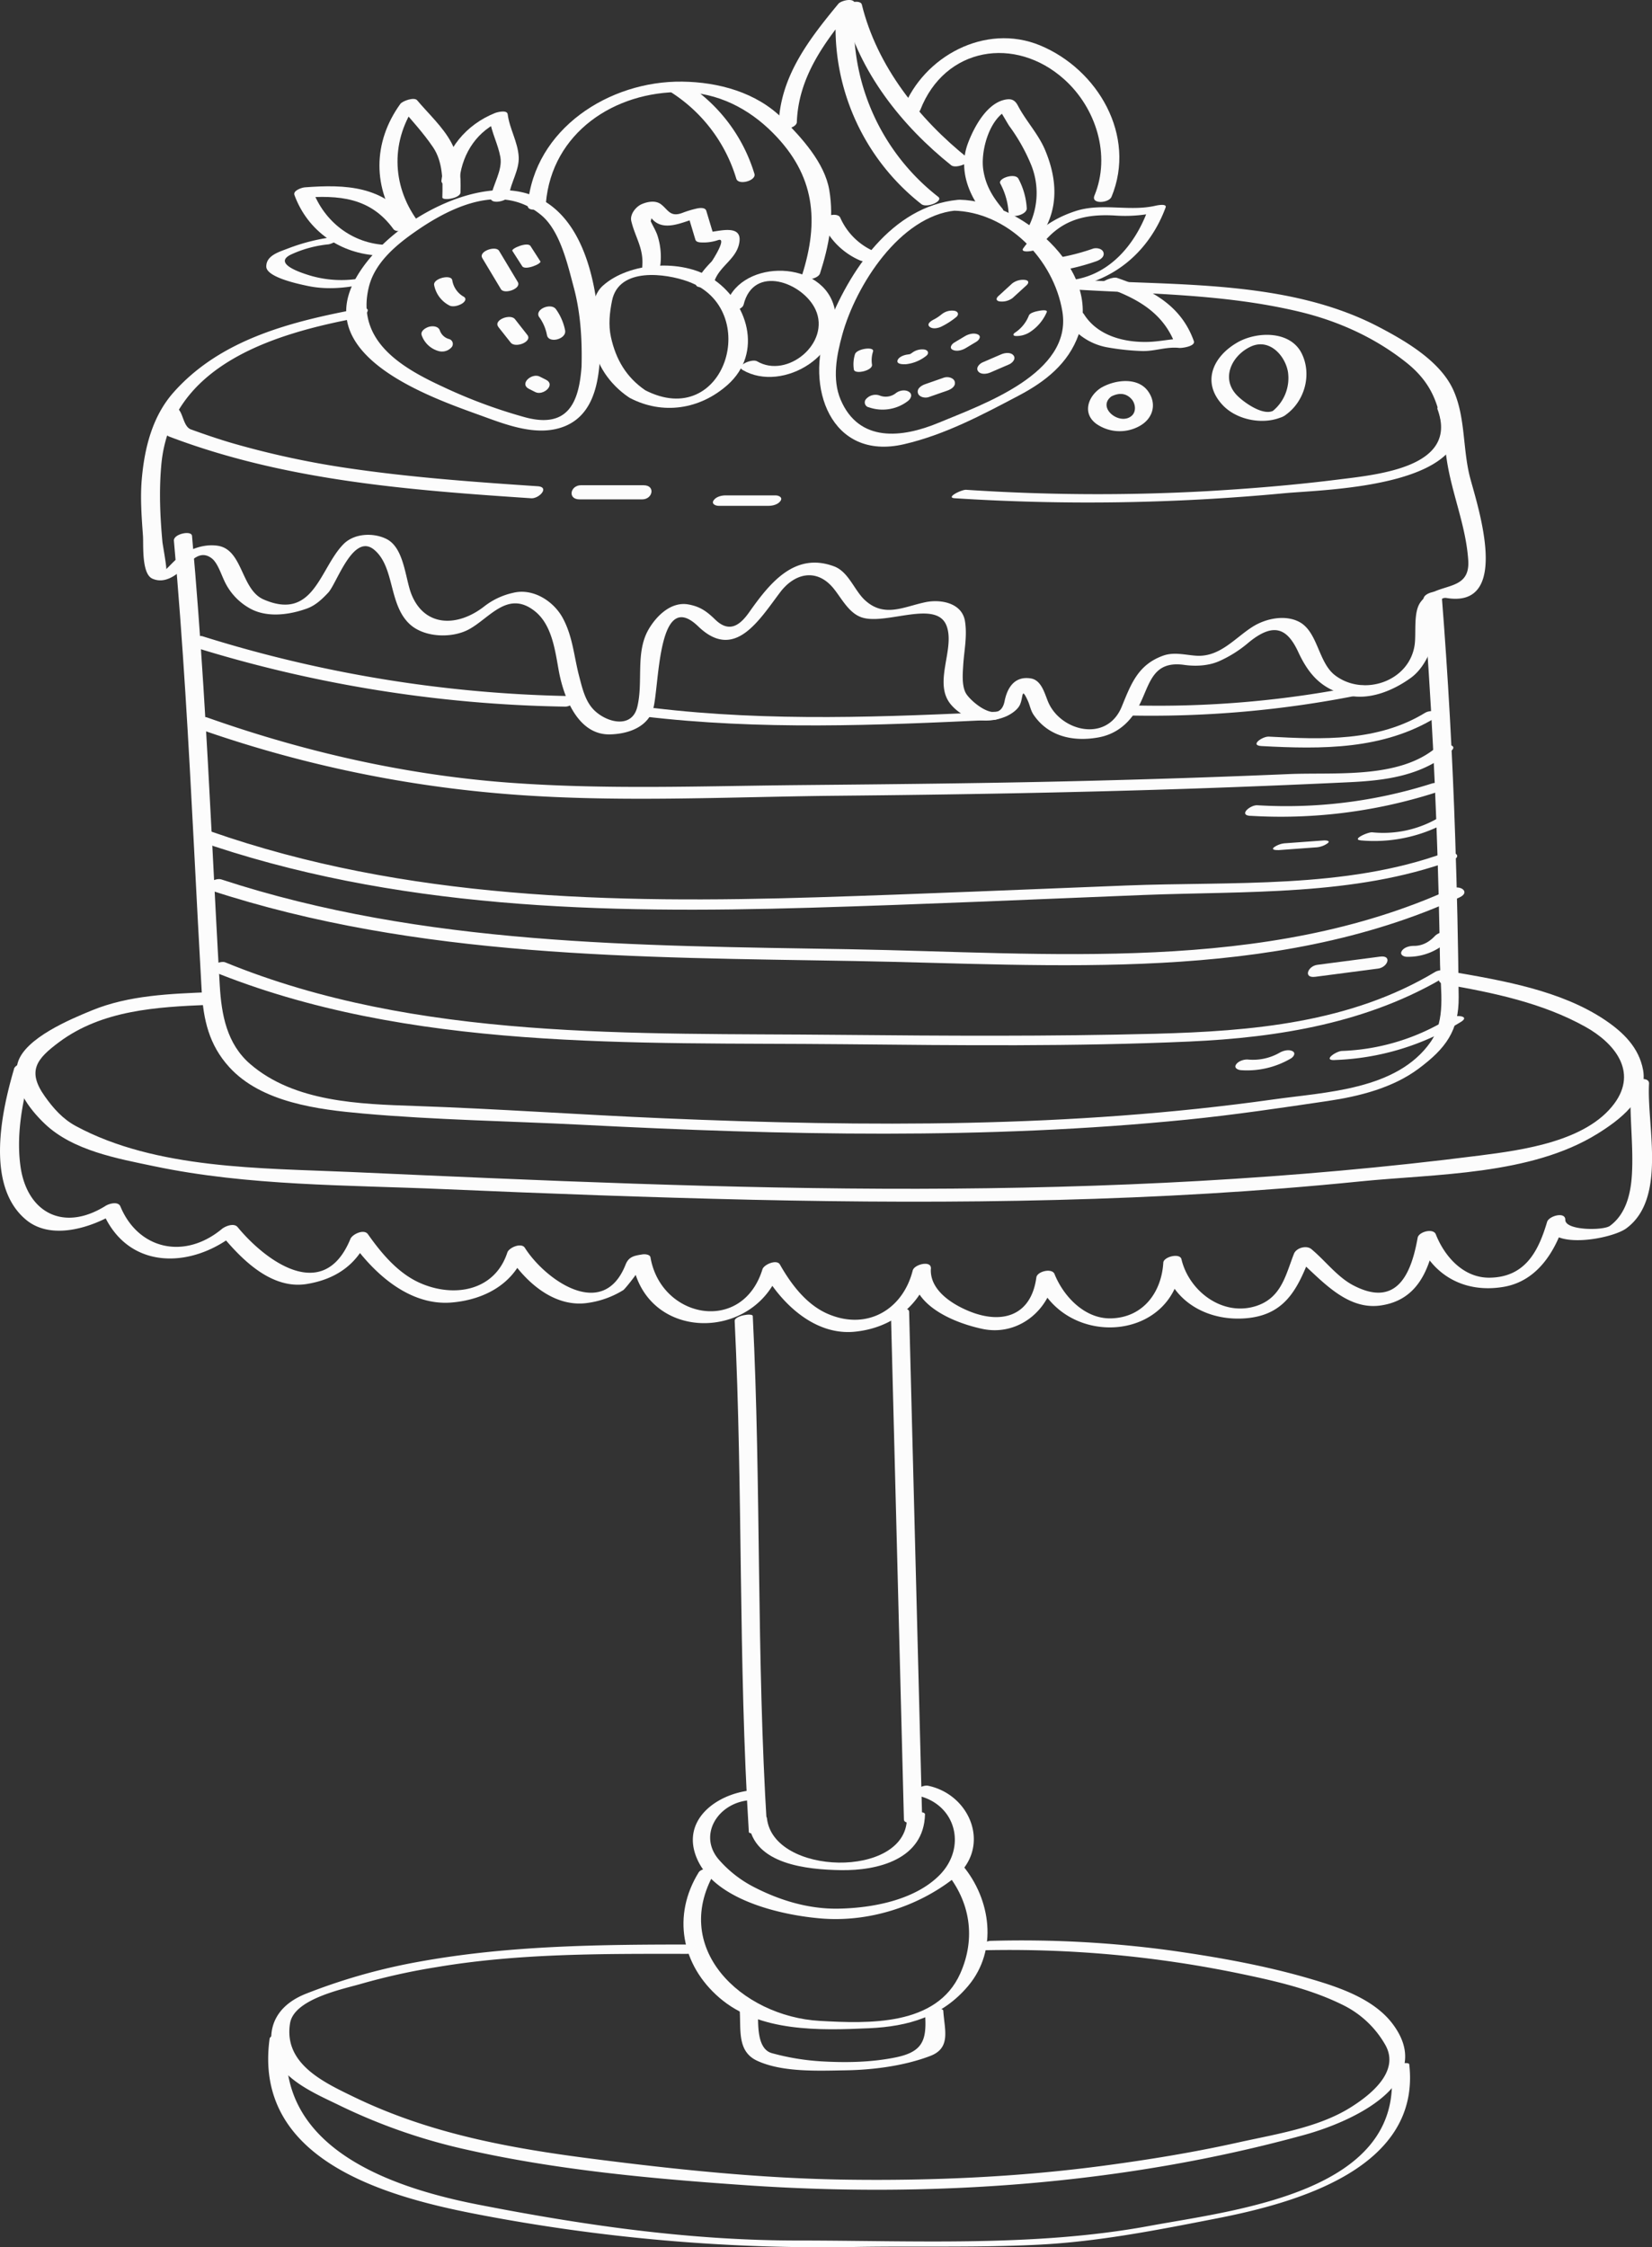 <svg xmlns="http://www.w3.org/2000/svg" width="794.26" height="1080" viewBox="0 0 794.26 1080"><rect x="0" y="0" width="794.26" height="1080" fill="#333333" stroke="none"/><g id="Слой_2" data-name="Слой 2"><g id="party01_114342000"><g id="party01_114342000-2" data-name="party01_114342000"><path d="M101 476.81c-19 .78-38.95 1.44-56.77 8.75C34 489.75 12 498.88 8.54 510.7 5.37 521.63 14 532.88 21.45 540 35 553 56.58 556.8 74.09 560.47c45.35 9.52 92.87 9 139 11 49.56 2.15 99.14 4 148.73 5.13 97.33 2.15 195 1 291.94-8.81 36.46-3.7 82.14-2.9 114.4-23 10-6.21 24.32-16.7 21.82-30.54-2-10.81-9.44-18.05-18.24-24-21.31-14.33-49.33-19-74.17-23.33-4.13-.73-8.91 5.08-3.08 6.09 23.19 4 47.12 8.92 67.86 20.52 13.7 7.66 25.21 21.34 13.83 36.78-13.42 18.2-44 22.37-64.63 25-89.71 11.46-180 15.84-270.4 16-90.9.13-181.75-4-272.53-8.07C125.82 561.34 75 562 36.42 541.14c-6.28-3.39-10.79-8.51-14.84-14.21-8.74-12.27-3.95-18.06 6.78-26.06 20.74-15.47 47-16.93 71.81-17.95 4.85-.2 6.8-6.35.85-6.11z" fill="#fcfcfc"/><path d="M83.61 259.85c4.38 48.58 7.08 97.28 9.6 146 1.21 23.38 2.4 46.75 3.74 70.12.81 14.13 3.55 26.18 13.25 36.85 15.53 17.07 42.75 20.41 64.31 22.33 34.93 3.1 70.34 3.62 105.36 5.41 96.95 5 194.21 7.21 290.94-2.49 22.61-2.27 45.13-5.63 67.6-8.95 15-2.21 31.2-6.27 43.57-15.49 13-9.68 19.49-18.16 19.33-34.59q-.37-38.13-1.66-76.24-1.92-58.63-6.53-117.14c-.21-2.72-9-.89-8.71 2.34 3.66 46.78 6 93.63 7.23 140.53.31 11.72.53 23.45.72 35.18.21 12.39 2.91 26.41-4.57 37.08-16.2 23.11-50.36 24-75.54 27.58C515 542.06 416.73 541.6 318.8 537.43c-39.78-1.69-79.51-4.56-119.31-5.92-26.61-.9-57.94-1.84-79.16-20.12-11.3-9.73-13.84-23.7-14.67-37.78-1.36-23.36-2.53-46.74-3.73-70.11-2.52-48.71-5.22-97.4-9.61-146-.25-2.75-9-.89-8.71 2.33z" fill="#fcfcfc"/><path d="M6.75 513.72C.62 534.55-7 570 12.53 586.21c12.32 10.23 32.07 3.61 43.83-3.75l-7.11-.3c12 28.78 43.33 27.77 64.57 10.2l-7.57.9c9.71 11.79 24.1 26.58 41.2 23.82 14-2.26 24.4-9.39 29.86-22.66l-8.41 2.25c10.85 15.35 28 31.06 48.37 29.29 15.91-1.38 30.31-9.19 35.48-25l-8.41 2.26c8 12.65 22.1 25.5 38.49 22.91A44 44 0 0 0 299.68 620c.92-.57 10.28-12.28 8.24-12l-3.82-1.44c6.73 39.23 60.28 38.17 71.3 2.38l-8.4 2.25c8.66 15.29 24.69 30.67 43.85 28.82 17.93-1.73 32.31-12.77 36.78-30.49l-8.74 1c-1.13 16.76 19.93 25.27 33.44 28.13 17.1 3.62 32.46-8.92 34.75-25.76l-8.73 1.66c13.8 34.23 67.49 30.51 69.72-8.78l-8.74 1.66c4.44 18.88 22.51 28 40.85 26 19.2-2.11 24.47-16.11 30.69-31.89l-8.4 2.26c11.5 9.63 23.92 26 41.19 23.61 17.81-2.49 23.7-17.09 26.65-33.57l-8.73 1.66c6.91 17.5 22.58 26 41 23 16.74-2.67 25.52-17.52 30-32.32l-8.75 1c-.2 14 30.89 8.4 38.06 3.16 19.6-14.37 9.79-49.42 10.95-69.55.22-3.85-8.57-2.19-8.75 1-.81 14.15 1.32 28.28.53 42.45-.52 9.19-2.75 19.15-10.59 24.89-3.17 2.33-21.53 2.29-21.45-2.91.06-4.08-7.88-1.88-8.75 1-4 13.44-10.15 26.62-27.65 26.81-12.67.14-21.68-10.26-25.86-20.84-1.22-3.09-8.21-1.23-8.73 1.66-2.79 15.62-9.16 34.37-31.08 22.79-7.59-4-13.42-11.87-20-17.33-2.41-2-7.28-.61-8.4 2.25-4 10.25-6 21-17.92 25-16.35 5.42-32.56-7.11-36.16-22.41-.74-3.14-8.57-1.18-8.73 1.66-.77 13.6-9.16 26.29-25 26.77-12.74.38-23-10.58-27.3-21.32-1.22-3-8.33-1.29-8.73 1.66-2.53 18.62-16.61 22.48-31.93 16.37-8.49-3.38-19.48-10.3-18.78-20.7.27-4-8-2-8.74 1-4.69 18.58-21.64 28.86-40.42 21-10.5-4.36-18-14.32-23.41-23.87-1.53-2.72-7.7.0-8.4 2.25-9.65 31.34-48.81 23.68-53.84-5.7-.26-1.47-2.75-1.61-3.82-1.44-3.88.62-6.61 1-8.16 4.94-10.85 27.39-38.83 7.05-48.43-8.11-1.69-2.65-7.64-.08-8.41 2.26-6.13 18.78-26.1 21.87-42.35 14.49-10.4-4.73-18.25-14.18-24.68-23.28-1.89-2.67-7.46.0-8.41 2.25-13 31.61-41.19 10.19-54.24-5.66-1.76-2.13-5.93-.46-7.57.9-18.12 15-40.26 9.71-48.78-10.82-1.08-2.59-5.39-1.38-7.11-.3-20.5 12.83-38.09 3-41-19.46-2.06-15.66 1.27-32.37 5.68-47.33 1-3.38-7.82-2.17-8.75 1z" fill="#fcfcfc"/><path d="M353.22 634.81c4 81.82 1.72 163.82 6.81 245.6.11 1.67 8.87.14 8.72-2.34-5.1-81.77-2.77-163.77-6.82-245.59-.08-1.64-8.84-.16-8.71 2.33z" fill="#fcfcfc"/><path d="M428.39 632.79q3.11 120.81 6.2 241.63c.08 3.1 8.81 1.28 8.72-2.34L437.1 630.46c-.08-3.1-8.81-1.29-8.71 2.33z" fill="#fcfcfc"/><path d="M360 876.08c2.18 20.06 28.32 22.41 44.15 22.68 18 .32 40-5.22 40.58-26.77.07-2.2-8.62-.77-8.71 2.33-.82 28.56-64.29 27.16-67.3-.57-.27-2.49-9-.63-8.72 2.33z" fill="#fcfcfc"/><path d="M360.85 860.44c-16.8 1.86-33.75 14.61-25.66 33 8.76 19.92 40.93 27.08 60 28.58 22.24 1.75 45.67-5.52 63.18-19.16 18.63-14.52 8.67-40.38-12.28-44.68-2.73-.56-10.28 3.67-5.35 4.68 19 3.91 24.4 25.14 10.65 38.62-12 11.81-32.21 15.52-48.33 15.79-14.35.25-28.31-4-40.93-10.56A56.67 56.67.0 0 1 345.87 894c-10.38-11.57-1.22-27.1 13.77-28.77 4.21-.46 7.26-5.43 1.21-4.75z" fill="#fcfcfc"/><path d="M336 899.7c-12.94 20.8-8.43 44.61 9.86 60.38 19.28 16.62 48.28 15.72 72 14.66 18.79-.85 35.25-5.57 47.71-20.44 14.32-17.1 10.8-41.54-2.69-57.71-1.4-1.67-9.6 1.33-8.21 3 11.84 14.19 14.6 31.88 7 48.86-11.34 25.33-44.09 24.08-67.57 22.76-37.46-2.12-73-35.28-49.5-73 .68-1.1-7.25-.66-8.6 1.51z" fill="#fcfcfc"/><path d="M355.68 966.66c.53 9.3-1.15 19.32 8.36 23.72 12.17 5.62 29.37 4.8 42.43 4.59 13.31-.2 28.3-2.14 40.79-6.91 10.11-3.85 6.84-12.56 6.26-21.72-.12-2-8.88-.39-8.71 2.34.75 12-1.36 17.47-14.21 20.08-11.77 2.39-23.87 2.59-35.81 1.89a115.45 115.45.0 0 1-23.66-3.93c-8.07-2.22-6.39-16.44-6.73-22.39-.11-2-8.87-.41-8.72 2.33z" fill="#fcfcfc"/><path d="M333.92 934.51c-44.6.0-89.28.31-133.28 8.41A285.13 285.13.0 0 0 147 958.2c-12 4.78-18.72 13.91-16 26.95 2.93 13.81 21 21.19 32.11 26.62a275.74 275.74.0 0 0 60.47 21.15c44 10 90.33 14.2 135.24 17.28 89.37 6.13 181.69-.37 268.26-24.19 22.92-6.31 63.77-24.71 42.61-53.18-9.12-12.28-26.09-17.86-40-21.92C608 944.57 585.41 940.56 563 937.39a532.74 532.74.0 0 0-86.81-4.64c-3 .07-9.36 4.67-3.5 4.53A545.59 545.59.0 0 1 597.13 948.7c16.81 3.51 33.8 7.44 49.21 15.21a47.49 47.49.0 0 1 19.5 18.5c7.72 13-7.06 24.51-16.68 30.5-15.57 9.69-36 12.76-53.67 16.69-21.57 4.81-43.42 8.36-65.32 11.27-40.67 5.39-81.75 7.2-122.75 6.65s-81.68-4.79-122.34-10c-40-5.12-78.35-12.06-114.9-29.74-14.62-7.07-33.9-16-30.72-35.44 1.93-11.79 25.78-16.47 34.37-19a308.28 308.28.0 0 1 36.3-8c39.64-6.67 80.22-6.37 120.29-6.34 3 0 9.38-4.53 3.5-4.53z" fill="#fcfcfc"/><path d="M129.61 979.89c-7.77 57.4 54 75.31 98.26 83.95a876.85 876.85.0 0 0 184.62 16c28.93-.47 57.94.39 86.84-1.07s57.19-7.06 85.57-12.61c37.81-7.39 98.36-23.89 92.65-74.07-.18-1.54-9 .16-8.72 2.33 6.74 59.18-74.82 67.68-116.31 75.34-55.12 10.17-113.27 7-169.12 7-51.85.0-102.46-7.3-153.21-17.2-43-8.38-99.21-27.81-91.86-82.06.12-.88-8.37-.22-8.72 2.34z" fill="#fcfcfc"/><path d="M173.34 148.25c-32.64 6.12-67 14.48-89.93 40.36C73.28 200.06 69.52 215.13 68.19 230c-.82 9.13-.11 18.42.55 27.54.3 4.22-.76 18.24 4.55 20.57 5.75 2.52 11.09-1.35 15.17-5.19 3.18-3 7.64-9.08 13.44-4.51 2.61 2.06 4.3 7.17 5.68 10.12a29 29 0 0 0 12 13.54c8.32 5 19.37 3.5 28 .38 4.13-1.5 7.3-4.52 10.23-7.64 4.13-4.39 12-29.11 22.17-20.54 9.86 8.32 6.8 26.23 17 35.68 7 6.49 20.23 6.89 28.31 2.59 10.06-5.35 18.73-19.09 31.73-8.91 8.38 6.55 9.86 19 11.62 28.65 2.22 12.17 8.93 31.06 24.7 30.66 7.93-.2 17.08-2.94 20.35-11.14 3.5-8.75 1.66-60.35 22-40.77 17.4 16.78 29.07-2.73 39.38-16.36 7-9.3 17.71-11.77 25.79-1.76 3.75 4.65 7.19 11.58 13.23 13.73 11.67 4.14 36.37-8.92 41.09 4.34 4 11.27-6.8 27.47 2.15 37.78 6.53 7.51 16.78 9.42 26 5.69 2.49-1 6-3.28 7.1-5.87 1.64-3.73.55-8.64 3.68-1.94 1.05 2.25 1.4 4.79 2.83 6.88 7.1 10.45 19 13 30.87 10.93 9.5-1.62 16-7.66 20.19-16.05 4.94-10 6.27-21 21.42-18.85 5.43.78 11.71.44 16.78-1.82a58.18 58.18.0 0 0 14-8.84c12.6-10.44 18.94-6.38 24 4.49 5.15 11.09 11.45 17.86 23.59 20.76 10.61 2.53 22-2.25 30.4-8.28 4.62-3.33 7.56-8.33 9.69-13.47 1.74-4.21.17-26.22 7.57-25 31.29 5.14 15.07-43.85 11.41-57.58-3.73-14-2.15-29.61-8.32-42.79-6.39-13.65-22.82-23.19-35.65-29.9-43.49-22.74-97.13-19.74-144.67-22.68-3.07-.19-9.36 4.22-3.48 4.58 36.9 2.29 74.08 2.15 110.24 10.85 18.57 4.47 36.13 12.43 51.11 24.32 16.78 13.32 16.59 27.49 19.5 46.82 2.46 16.35 9.21 31.6 10.32 48.25 1.09 16.2-15.89 9.91-23.09 20.34-3.38 4.9-1.85 14.7-2.69 20.4-2.59 17.57-24.61 24.94-38.27 14.53-8.14-6.21-8.21-21.05-17.35-25.73-6.69-3.43-15.75-1.61-22 2.24-8.69 5.37-16 15-27.66 14.07-5.27-.4-10.46-1.86-15.66.0-12 4.37-15.31 13.34-19.86 24.47-7.14 17.46-29.29 11.86-35.33-2.09-1.69-3.9-3.17-10.59-8.36-11.44-7.76-1.28-11.34 4.37-12.64 10.89-2.42 12.14-16.61.08-18.71-3.94-1.93-3.67-1.43-9.42-1.2-13.17.44-7.21 2-14 .87-21.22-1.38-8.89-11.67-10.7-18.89-9.23-10.44 2.13-19.9 7.7-29.28-1-5.1-4.74-7.81-13.61-14.82-16.21-18.89-7-30.84 8-40.73 22-4.23 6-9.39 10.37-16.37 3.6-4.11-4-7.31-6.28-12.93-7.29-8.36-1.49-15.4 5.61-19.11 12-6.48 11.2-2.43 25.31-5.47 37.39-2.58 10.3-14.38 7.52-20.55 1.58-4.42-4.25-5.84-10.66-7.32-16.29-2.55-9.65-3.06-19.09-7.87-28.05-4.4-8.21-14.35-14.58-23.89-12.21a34.61 34.61.0 0 0-13.8 6.44c-12.89 10.13-28.83 10.11-35.15-5.82-3-7.65-3.46-22.44-12.15-26.58-6.2-3-15.29-2.69-20.48 2.56-11.46 11.6-14.19 37.09-38.4 26.6-10.91-4.73-9.93-23.82-21.9-25.79-6.79-1.11-14.26 1.68-19.44 5.95-2 1.59-3.67 3.55-5.5 5.28.37-.35-1.75-12.28-1.8-12.91-1.15-12.43-1.68-24.73-.56-37.18 4.31-48.19 54.39-63.17 94.68-70.71 3.94-.74 7.33-5.55 1.3-4.43z" fill="#fcfcfc"/><path d="M78.14 200.81q.81 3.41 1.61 6.8c-.21 1.25.82 1.92 1.82 2.29C137.18 231 196.5 235.53 255.34 239.46c3.88.26 9.08-5.38 3.17-5.78-31.2-2.08-62.36-4.34-93.29-9a420.83 420.83.0 0 1-52.55-11.42c-7-2-13.93-4.39-20.81-6.86-3.37-1.21-3.7-6.63-5.69-9.3-2.14-2.85-10.5.36-8 3.67z" fill="#fcfcfc"/><path d="M278.65 240h30.08c5.13.0 6.56-6.8.66-6.8H279.31c-5.13.0-6.56 6.8-.66 6.8z" fill="#fcfcfc"/><path d="M345.47 243.1h24.07c2 0 4.56-.64 5.74-2.4s-1-2.62-2.37-2.62H348.84c-2 0-4.57.64-5.75 2.39s1 2.63 2.38 2.63z" fill="#fcfcfc"/><path d="M459 239.45a1003.5 1003.5.0 0 0 158.32-2.39c20.15-1.91 97.38-2.72 82.52-42.75-.93-2.5-9.53.14-8.71 2.34 10.41 28-28.94 31.45-48.08 33.85-20.88 2.62-41.85 4.33-62.85 5.55a954 954 0 0 1-115.68-.66c-2.19-.14-10.11 3.76-5.52 4.06z" fill="#fcfcfc"/><path d="M288.31 173.86c.84-31.91-5.86-81.87-46.22-82.49-26.17-.41-59.77 20.91-71.68 43.6-19 36.16 35.17 55.51 59.59 64.3 12.46 4.49 27.58 10.77 40.8 5.86s16.6-18.54 17.51-31.27c.11-1.47-8.52-.41-8.71 2.33-1.22 17-6.36 29.84-26.9 24.42a246.39 246.39.0 0 1-40.2-14.94c-20.1-9.29-41.39-22.26-35.17-47.71 2.92-12 13.61-20.64 23.21-27.24 17.61-12.13 41.32-22.7 59.77-7.25 9.05 7.58 12.65 23.87 15.54 34.62 3.33 12.4 4.08 25.33 3.75 38.1C279.56 177.78 288.24 176.55 288.31 173.86z" fill="#fcfcfc"/><path d="M231.86 124l9 15c1.56 2.59 10-.23 8.08-3.48q-4.51-7.51-9-15c-1.56-2.6-10 .22-8.07 3.47z" fill="#fcfcfc"/><path d="M246.34 120.57l4.74 7.38c1.4 2.17 9.43-1.23 8.72-2.34l-4.74-7.37c-1.39-2.18-9.43 1.22-8.72 2.33z" fill="#fcfcfc"/><path d="M259.35 152.52a21.66 21.66.0 0 1 3.63 8.55c.82 4.19 9.55 1.93 8.71-2.34a26.1 26.1.0 0 0-4.38-10.11c-2.39-3.35-10.66.11-8 3.9z" fill="#fcfcfc"/><path d="M239.54 157.07l6 7.58c2.22 2.83 10.57-.43 8-3.68l-5.94-7.57c-2.22-2.83-10.57.43-8 3.67z" fill="#fcfcfc"/><path d="M202.74 161.11a12 12 0 0 0 8.06 7.59 6.13 6.13.0 0 0 6.16-1.65 2.43 2.43.0 0 0-1.1-4.12 6.51 6.51.0 0 1-4.41-4.16c-.72-2-3.34-2.22-5.13-1.74-1.54.41-4.3 2-3.58 4.08z" fill="#fcfcfc"/><path d="M208.73 137a14 14 0 0 0 7.21 9.75c1.76 1 4.6.13 6.17-.82 1.26-.76 2.55-2.38.77-3.37a11.14 11.14.0 0 1-5.44-7.9c-.54-3-9.29-.84-8.71 2.34z" fill="#fcfcfc"/><path d="M254.42 186.94l3 1.51c3.69 1.84 10-3.51 5-6l-3-1.5c-3.69-1.85-10 3.5-5 6z" fill="#fcfcfc"/><path d="M185.66 117.71c-16.26-.63-29.85-11.2-35.38-26.33l-4.93 3.67c17.6-1.34 32.71-.22 43.83 15.08 1.81 2.49 10.23-.5 8.08-3.46-12.61-17.34-31-18.14-50.77-16.63-1.35.1-5.72 1.52-4.93 3.67 6.38 17.46 22.32 28.4 40.75 29.11 3.41.13 9.25-4.89 3.35-5.11z" fill="#fcfcfc"/><path d="M200.66 106c-12.59-17.32-12.78-39-.22-56.46l-8.07 1.75c5.4 6.37 11.18 12.58 15.86 19.51s4.69 16 4.44 24.06c0 1.76 8.63.48 8.72-2.34.27-8.64-.29-16.33-4.44-24.06-4-7.46-11-13.86-16.4-20.28-1.41-1.67-7 .32-8.07 1.75-13.34 18.5-13.45 40.67.0 59.18 1.36 1.86 9.75-1 8.18-3.11z" fill="#fcfcfc"/><path d="M174.23 133.62a53 53 0 0 1-27.38-1.91c-3-1-15.45-5.22-7-9.36a55.92 55.92.0 0 1 18-4.91c2.33-.28 9.45-4.36 3.73-3.68a93.51 93.51.0 0 0-23.16 5.67c-4.32 1.68-10.4 3.35-10.4 8.65s16.37 8.57 19.7 9.29c8.18 1.78 16.75 1.27 24.9-.34 3.51-.69 7.66-4.61 1.56-3.41z" fill="#fcfcfc"/><path d="M221 85.63c1.52-12.39 8.73-23.07 20.49-27.8l-6.07-.6c.83 6.34 4 11.93 5.14 18.2 1.18 6.46-3.68 13.3-4.58 19.6-.48 3.4 8.3 1.81 8.72-1.11.87-6.2 5-12.16 4.69-18.48C249 68.21 245 62 244.09 54.9c-.3-2.24-5-1-6.08-.59-13.86 5.57-23.93 17.41-25.77 32.43-.42 3.43 8.36 1.8 8.71-1.11z" fill="#fcfcfc"/><path d="M302.8 191.24c15.87 8.29 33.7 5.53 47-6.26 17.31-15.39 9.79-40.19-7.79-51.41-14.26-9.11-39.44-7.64-52.14 3.71-6.73 6-5.94 19-4.87 27 1.49 11 8.27 20.52 17.28 26.63 2.32 1.56 10.06-1.93 8.15-3.22-9.29-6.29-14.34-14.92-16.71-25.75-1.26-5.76-.62-11.75.54-17.45 3.31-16.33 26-13 36.41-9.25 36.15 13.05 18 72.41-20.8 52.13C307.66 186.25 299.58 189.56 302.8 191.24z" fill="#fcfcfc"/><path d="M317.53 127a33.41 33.41.0 0 0-1.34-13.54c-.77-2.47-2.26-4.8-3.33-7.15q1.44-4.69-1.83-3.79 1.29 1.38 2.55 2.79c5.92 6.58 15.61.84 22.22-.68l-4.94-1 3.48 11.57c.32 1.06 1.74 1.29 2.67 1.31a21.61 21.61.0 0 0 8.31-1.15c4.47-1.37-2.89 10-3.09 10.21-3.14 3.32-6 6.31-7.49 10.72-1 3 7.74 1.86 8.72-1.08 2.5-7.5 11-10.82 12.06-19.07 1.17-8.93-11.2-4.51-15.13-4.59l2.67 1.31-3.49-11.56c-.55-1.85-3.64-1.33-4.94-1a48.14 48.14.0 0 0-6.52 2c-6 2.26-6.88-1.58-10.39-4.18-2.61-1.93-6.45-1.2-9.21.0s-5.75 4.85-5 8.1c1.92 8 6.1 13.23 5.27 22-.33 3.55 8.44 1.87 8.72-1.09z" fill="#fcfcfc"/><path d="M357.49 146.52c4.75-19.72 28.61-10.76 34.62 2.3 7.34 16-13.6 33.38-28.13 24.81-2.38-1.4-10.45 2.08-7 4.14 19.51 11.51 51-8.21 43.79-31.28-7-22.44-46.56-21.59-52 1.16-.75 3.14 8 1.76 8.7-1.13z" fill="#fcfcfc"/><path d="M262.45 97.66c2.9-33.87 33-53.81 65.44-53.4 17.11.22 32 7.78 43.82 19.72 20.2 20.38 22.23 42.26 13.82 68.53-1 3.08 7.77 1.88 8.72-1.08 4.27-13.33 6.82-26.18 4.46-40.1-2.23-13.14-13.36-25.18-22.33-34.23-12.63-12.73-31-17.65-48.39-17.87-35.07-.44-71.11 22.72-74.26 59.51-.3 3.58 8.47 1.89 8.72-1.08z" fill="#fcfcfc"/><path d="M322.86 44.49A74.75 74.75.0 0 1 354 85.88c1 3.35 9.72.94 8.72-2.33A78.69 78.69.0 0 0 329.73 40c-2.62-1.7-10.6 2-6.87 4.45z" fill="#fcfcfc"/><path d="M458.25 101.24c26.07.48 48.4 23.35 52.53 48.5 4.88 29.73-38.38 44.63-59.35 53.38-17.85 7.45-38.49 9.63-47.27-11.05-4.16-9.83-1.93-21.34.79-31.2 6.57-23.83 27.75-57 54.41-59.68 4.39-.43 7.13-5.75 1.1-5.15-31.81 3.15-52.26 34.17-62.88 61.71-10.73 27.85 1.68 63.93 37.05 55.74 19.66-4.55 37.55-14.08 55.27-23.43 12.75-6.73 23.75-15.37 28.7-29.29 11.4-32-28.89-64.24-57-64.77C458.09 95.93 452.35 101.13 458.25 101.24z" fill="#fcfcfc"/><path d="M417.62 195.7a20 20 0 0 0 18.92-3c1.41-1.09 2.34-3.16.51-4.38s-4.62-.7-6.25.56a7.91 7.91.0 0 1-8.11 1.11 6.05 6.05.0 0 0-6.17 1.65 2.41 2.41.0 0 0 1.1 4.09z" fill="#fcfcfc"/><path d="M446.51 190.84l9-3.14c1.73-.6 4.12-2 3.52-4.28-.55-2-3.46-2.55-5.19-1.94l-9 3.14c-1.73.61-4.12 2-3.52 4.28.55 2 3.46 2.55 5.19 1.94z" fill="#fcfcfc"/><path d="M435.28 175.07A19 19 0 0 0 445.34 171c1.45-1.15.94-2.63-.79-3a8 8 0 0 0-6.16 1.66s-1.08.64-.79.51c-.52.21-.62.25-.29.1.68-.2-.82.1-.8.09-1.6.15-4.49 1.09-5 2.9s2.71 1.85 3.74 1.76z" fill="#fcfcfc"/><path d="M464.23 167.34l5.2-3.11c1.22-.73 2.6-2.57.74-3.49s-4.48-.22-6.18.79l-5.2 3.11c-1.21.73-2.6 2.57-.74 3.49s4.49.22 6.18-.79z" fill="#fcfcfc"/><path d="M476.18 179l9-3.89c1.49-.64 3.43-2.61 2.11-4.29s-4.17-1.29-5.89-.55l-9 3.89c-1.49.65-3.42 2.61-2.11 4.3s4.17 1.29 5.89.54z" fill="#fcfcfc"/><path d="M494.68 151.62a17.47 17.47.0 0 1-6.51 8.13c-1.35.87-1.24 1.72.46 1.74a12 12 0 0 0 6.16-1.65 21.63 21.63.0 0 0 8.47-9.82c.58-1.37-3-.77-3.44-.69-1.29.24-4.53.84-5.14 2.29z" fill="#fcfcfc"/><path d="M486.68 136.19 480 142.3c-1.23 1.13-1.18 2.31.69 2.56a8.51 8.51.0 0 0 6.16-1.65l6.69-6.11c1.23-1.13 1.17-2.31-.69-2.56a8.46 8.46.0 0 0-6.16 1.65z" fill="#fcfcfc"/><path d="M452.77 151a20.73 20.73.0 0 1-3.63 2.46c-1 .48-3.76 2-2.34 3.45s4.32.79 5.76.07a36.53 36.53.0 0 0 7.18-4.6c1.43-1.18.95-2.68-.81-3a7.75 7.75.0 0 0-6.16 1.65z" fill="#fcfcfc"/><path d="M411.07 170.22a16.24 16.24.0 0 0-.54 7.36c.39 2.53 9.16.54 8.72-2.34a13.51 13.51.0 0 1 .49-6.28c.82-2.6-7.84-1.39-8.67 1.26z" fill="#fcfcfc"/><path d="M482 100.32c-4.86-5.8-8.19-11.36-9.28-18.91-1.31-9.11 3.14-25.4 12.8-29l-5.22.22c.6.41 4.39 7.2 5 8a87.46 87.46.0 0 1 10.09 17.72 36 36 0 0 1-3.3 34.75c-2.42 3.5 6.42 3 8.17.41 8.92-12.89 8.11-27.35 2.22-41.38-3.26-7.77-9.19-13.93-13.06-21.32-1.12-2.14-2.52-3.36-5.14-3.07-9.55 1.07-16 13.39-18.92 21.15-4.74 12.72.45 25.27 8.58 35 2.1 2.51 10.46-.66 8.06-3.53z" fill="#fcfcfc"/><path d="M499.89 118.91C509 106.39 520.3 102.65 536 103.58a69.29 69.29.0 0 0 20.52-1.6l-4.74-.86c-5.91 16-17.75 30.53-35.49 33.3-3.67.57-7.61 4.6-1.5 3.64 21.67-3.37 38.06-17.91 45.62-38.36.72-2-4.12-1-4.73-.86-12.79 3-26-1.55-38.72 2.65-10.31 3.4-18.61 9-25 17.85-1.88 2.59 6.64 1.38 7.95-.43z" fill="#fcfcfc"/><path d="M525.41 119.53a105.83 105.83.0 0 1-16.63 4.32c-1.76.31-4.08 2.18-3.54 4.19.6 2.23 3.41 2.17 5.17 1.86A106 106 0 0 0 527 125.58c1.69-.58 4.14-2 3.55-4.19-.54-2-3.48-2.45-5.17-1.86z" fill="#fcfcfc"/><path d="M512.37 153.28a29.53 29.53.0 0 0 20.06 13.66 117.11 117.11.0 0 0 16.27 1.75c6.16.3 12-2.18 18.2-1.48 1.3.14 8-.76 7.08-3.3-6.15-17.26-20.51-24.72-36.94-30.36-2.36-.8-10.27 2.78-7 3.89 15.68 5.38 29.37 12.28 35.26 28.8l7.09-3.3c-6.94-.77-13.21 1.14-20.11 1.37-11.76.39-24.64-2.92-31.17-13.37-1.63-2.61-9.84.53-8.71 2.34z" fill="#fcfcfc"/><path d="M480.93 88.23a34 34 0 0 1 4 14.16c.18 2.9 8.93 1.07 8.72-2.33a34.27 34.27.0 0 0-4-14.16c-1.62-3-10.06-.18-8.72 2.33z" fill="#fcfcfc"/><path d="M383.11 58.66c.81-21.95 13.58-38.78 27-55.07l-7.92-.4a107.73 107.73.0 0 0 40.82 94.92c2.61 2 10.72-1.44 8.06-3.53A105 105 0 0 1 411 2.22c.33-3.67-6.55-2.05-7.91-.4-14.12 17.09-27.86 34.8-28.71 57.8-.14 3.91 8.63 2.23 8.75-1z" fill="#fcfcfc"/><path d="M395.24 107a35.17 35.17.0 0 0 18.39 18.22 7 7 0 0 0 6.18-.78c1.12-.7 2.69-2.7.73-3.54A31.48 31.48.0 0 1 404 104.65c-1.4-3.14-10-.46-8.72 2.34z" fill="#fcfcfc"/><path d="M405.64 4.55c7.37 30 27.91 55.9 51.68 74.88 2.35 1.88 10.39-1.54 8.11-3.36C441.9 57.28 421.65 31.85 414.36 2.21c-.72-2.93-9.45-.65-8.72 2.34z" fill="#fcfcfc"/><path d="M442.46 52.86c11.76-30.3 45.66-35.8 69.16-14.77C527 51.84 534.18 74.69 526.19 94c-1.78 4.31 7 3.63 8.22.58 12.1-29.29-6.51-61.28-34.49-72.82C473.65 11 444 27.12 434.24 52.29c-1.68 4.35 7 3.65 8.22.57z" fill="#fcfcfc"/><path d="M618.28 199.28c9-6.51 12.51-19.21 7.63-29.27-5.41-11.19-21.51-10.8-30.84-5.51-11.76 6.67-17.6 19.06-7.27 30.13 7.08 7.6 20.65 9.88 29.69 5.21 1.2-.62 2.63-2.45.79-3.29s-4.4-.06-6.16.85c-5 2.56-14.48-4.27-17.6-7.62-7.72-8.28-2-19.14 6.86-23.23s16.47 4.23 17.85 12.18A20.39 20.39.0 0 1 611.32 198c-1.53 1.11-.87 2.66.8 3A8.17 8.17.0 0 0 618.28 199.28z" fill="#fcfcfc"/><path d="M529.18 186.49c-6.06 4-8.95 12.18-2.07 17.21a19.65 19.65.0 0 0 20.86 1c6.42-3.58 8.35-10.64 4-16.68-4.91-6.82-15.41-5.51-21.82-2.08-5.25 2.81-.49 7.07 3.77 4.79 3.58-1.91 7.15-2.14 10.05 1 1.95 2.14 2.49 6 .14 8.09-5.79 5.07-17.5-4.28-9.23-9.69 1.48-1 2.3-3.13.54-4.26S530.92 185.36 529.18 186.49z" fill="#fcfcfc"/><path d="M101.24 466.4c95.3 39 203.75 34.44 304.83 35.44 55.19.55 110.62 1.17 165.77-1.29 43-1.93 86.21-9 123.55-31.44 5-3-2.75-3.6-5.27-2.08-40.85 24.56-88.28 28.56-134.89 29.78-50.49 1.32-101.07 1-151.57.53-98.13-1-203 3-295.41-34.87-2.34-1-10.33 2.57-7 3.93z" fill="#fcfcfc"/><path d="M101.18 427.85c99.77 32.68 205.65 32.2 309.48 34 96.8 1.67 200.52 10.84 291-30.54 5.48-2.51.52-6.18-3.63-4.28-89.89 41.1-194 30.81-290.11 29.15-101.24-1.74-204.3-1.71-301.56-33.56-3.19-1.05-10.28 3.58-5.21 5.24z" fill="#fcfcfc"/><path d="M94.16 403.74c95 33.29 195.93 35.43 295.47 32.5 53.48-1.57 106.94-4 160.4-6.13 49.14-1.93 101.22.54 148.05-16.6 5.73-2.1.5-5.12-3.46-3.67-47.77 17.48-102.73 13.74-152.87 15.71-49.58 1.94-99.16 4.12-148.75 5.67-98.15 3.06-198.28 1.08-291.91-31.74-2.69-1-10.58 3-6.93 4.26z" fill="#fcfcfc"/><path d="M94.32 349.82a585.72 585.72.0 0 0 146.93 31.6c53.71 4.53 108.31 1.49 162.14 1 55.51-.53 111-1.47 166.47-3.31q39.46-1.32 78.89-3.19c17.82-.84 35-3.15 49-15.08 3.91-3.35-4.74-3.75-7.07-1.75-18 15.38-48.63 12-70.75 12.91q-41.34 1.77-82.68 2.88c-51.13 1.44-102.27 1.95-153.41 2.43-46.38.45-93 2.25-139.29-1.19-49.48-3.68-98.26-14.77-145-31.33-3-1.06-10.22 3.28-5.25 5.05z" fill="#fcfcfc"/><path d="M92 310.6a634.13 634.13.0 0 0 179.74 29c3.35.05 9.26-5 3.36-5.06A627.07 627.07.0 0 1 97.34 305.77c-2.83-.89-10.25 3.28-5.31 4.83z" fill="#fcfcfc"/><path d="M309.09 344.26c56.16 6.73 112.62 4.36 169 1.67 2.62-.12 9.45-4.31 3.64-4-55.72 2.66-111.53 5-167.08-1.63-2.16-.26-10.14 3.44-5.53 4z" fill="#fcfcfc"/><path d="M541 343.82a509.29 509.29.0 0 0 113.62-10c5.35-1.08 4.08-5.32-1.14-4.26A489.28 489.28.0 0 1 544.39 339c-3.23-.08-9.31 4.71-3.41 4.86z" fill="#fcfcfc"/><path d="M632.41 469.43l30.16-3.94c4.57-.6 6.92-6.53.94-5.75l-30.15 3.94c-4.58.59-6.92 6.53-1 5.75z" fill="#fcfcfc"/><path d="M676.38 459.82A27.7 27.7.0 0 0 697 451.37c1.25-1.34 1-2.86-.89-3.32A7 7 0 0 0 690 449.7c-2.78 3-6.14 4.92-10.3 4.88-2 0-4.59.63-5.73 2.44s.92 2.79 2.42 2.8z" fill="#fcfcfc"/><path d="M614.48 408.57l18.06-1.32a10.63 10.63.0 0 0 5.84-2.05c1.51-1.31-1.34-1.34-2-1.29l-18.06 1.32a10.63 10.63.0 0 0-5.84 2c-1.51 1.31 1.34 1.34 2 1.29z" fill="#fcfcfc"/><path d="M654.19 403.88a72.2 72.2.0 0 0 41.4-8.69c5.1-2.79-2.89-2.72-5.12-1.5A52.4 52.4.0 0 1 659.76 4e2c-2.06-.19-10.09 3.44-5.57 3.85z" fill="#fcfcfc"/><path d="M601.18 392.07a243.94 243.94.0 0 0 88.28-10.93c5.14-1.61 4-6.18-1.22-4.54A230.42 230.42.0 0 1 604.53 387c-3.42-.2-9.25 4.75-3.35 5.1z" fill="#fcfcfc"/><path d="M606.55 358.55c29 1.56 58.5 1.84 84-13.85 5-3.08-2.73-3.77-5.3-2.18-22.85 14-49.46 12.88-75.23 11.49-3-.16-9.37 4.23-3.5 4.54z" fill="#fcfcfc"/><path d="M596.64 514.31a41.54 41.54.0 0 0 24-5.63c1.26-.73 2.57-2.61.73-3.53s-4.46-.21-6.18.78A25.71 25.71.0 0 1 6e2 509.2c-1.93-.14-4.63.72-5.74 2.42s1 2.59 2.39 2.69z" fill="#fcfcfc"/><path d="M641.66 509.43a123.46 123.46.0 0 0 60.63-18.26c5-3.08-2.77-3.55-5.25-2a104.89 104.89.0 0 1-51.84 15.9c-2.84.11-9.39 4.6-3.54 4.38z" fill="#fcfcfc"/></g></g></g></svg>